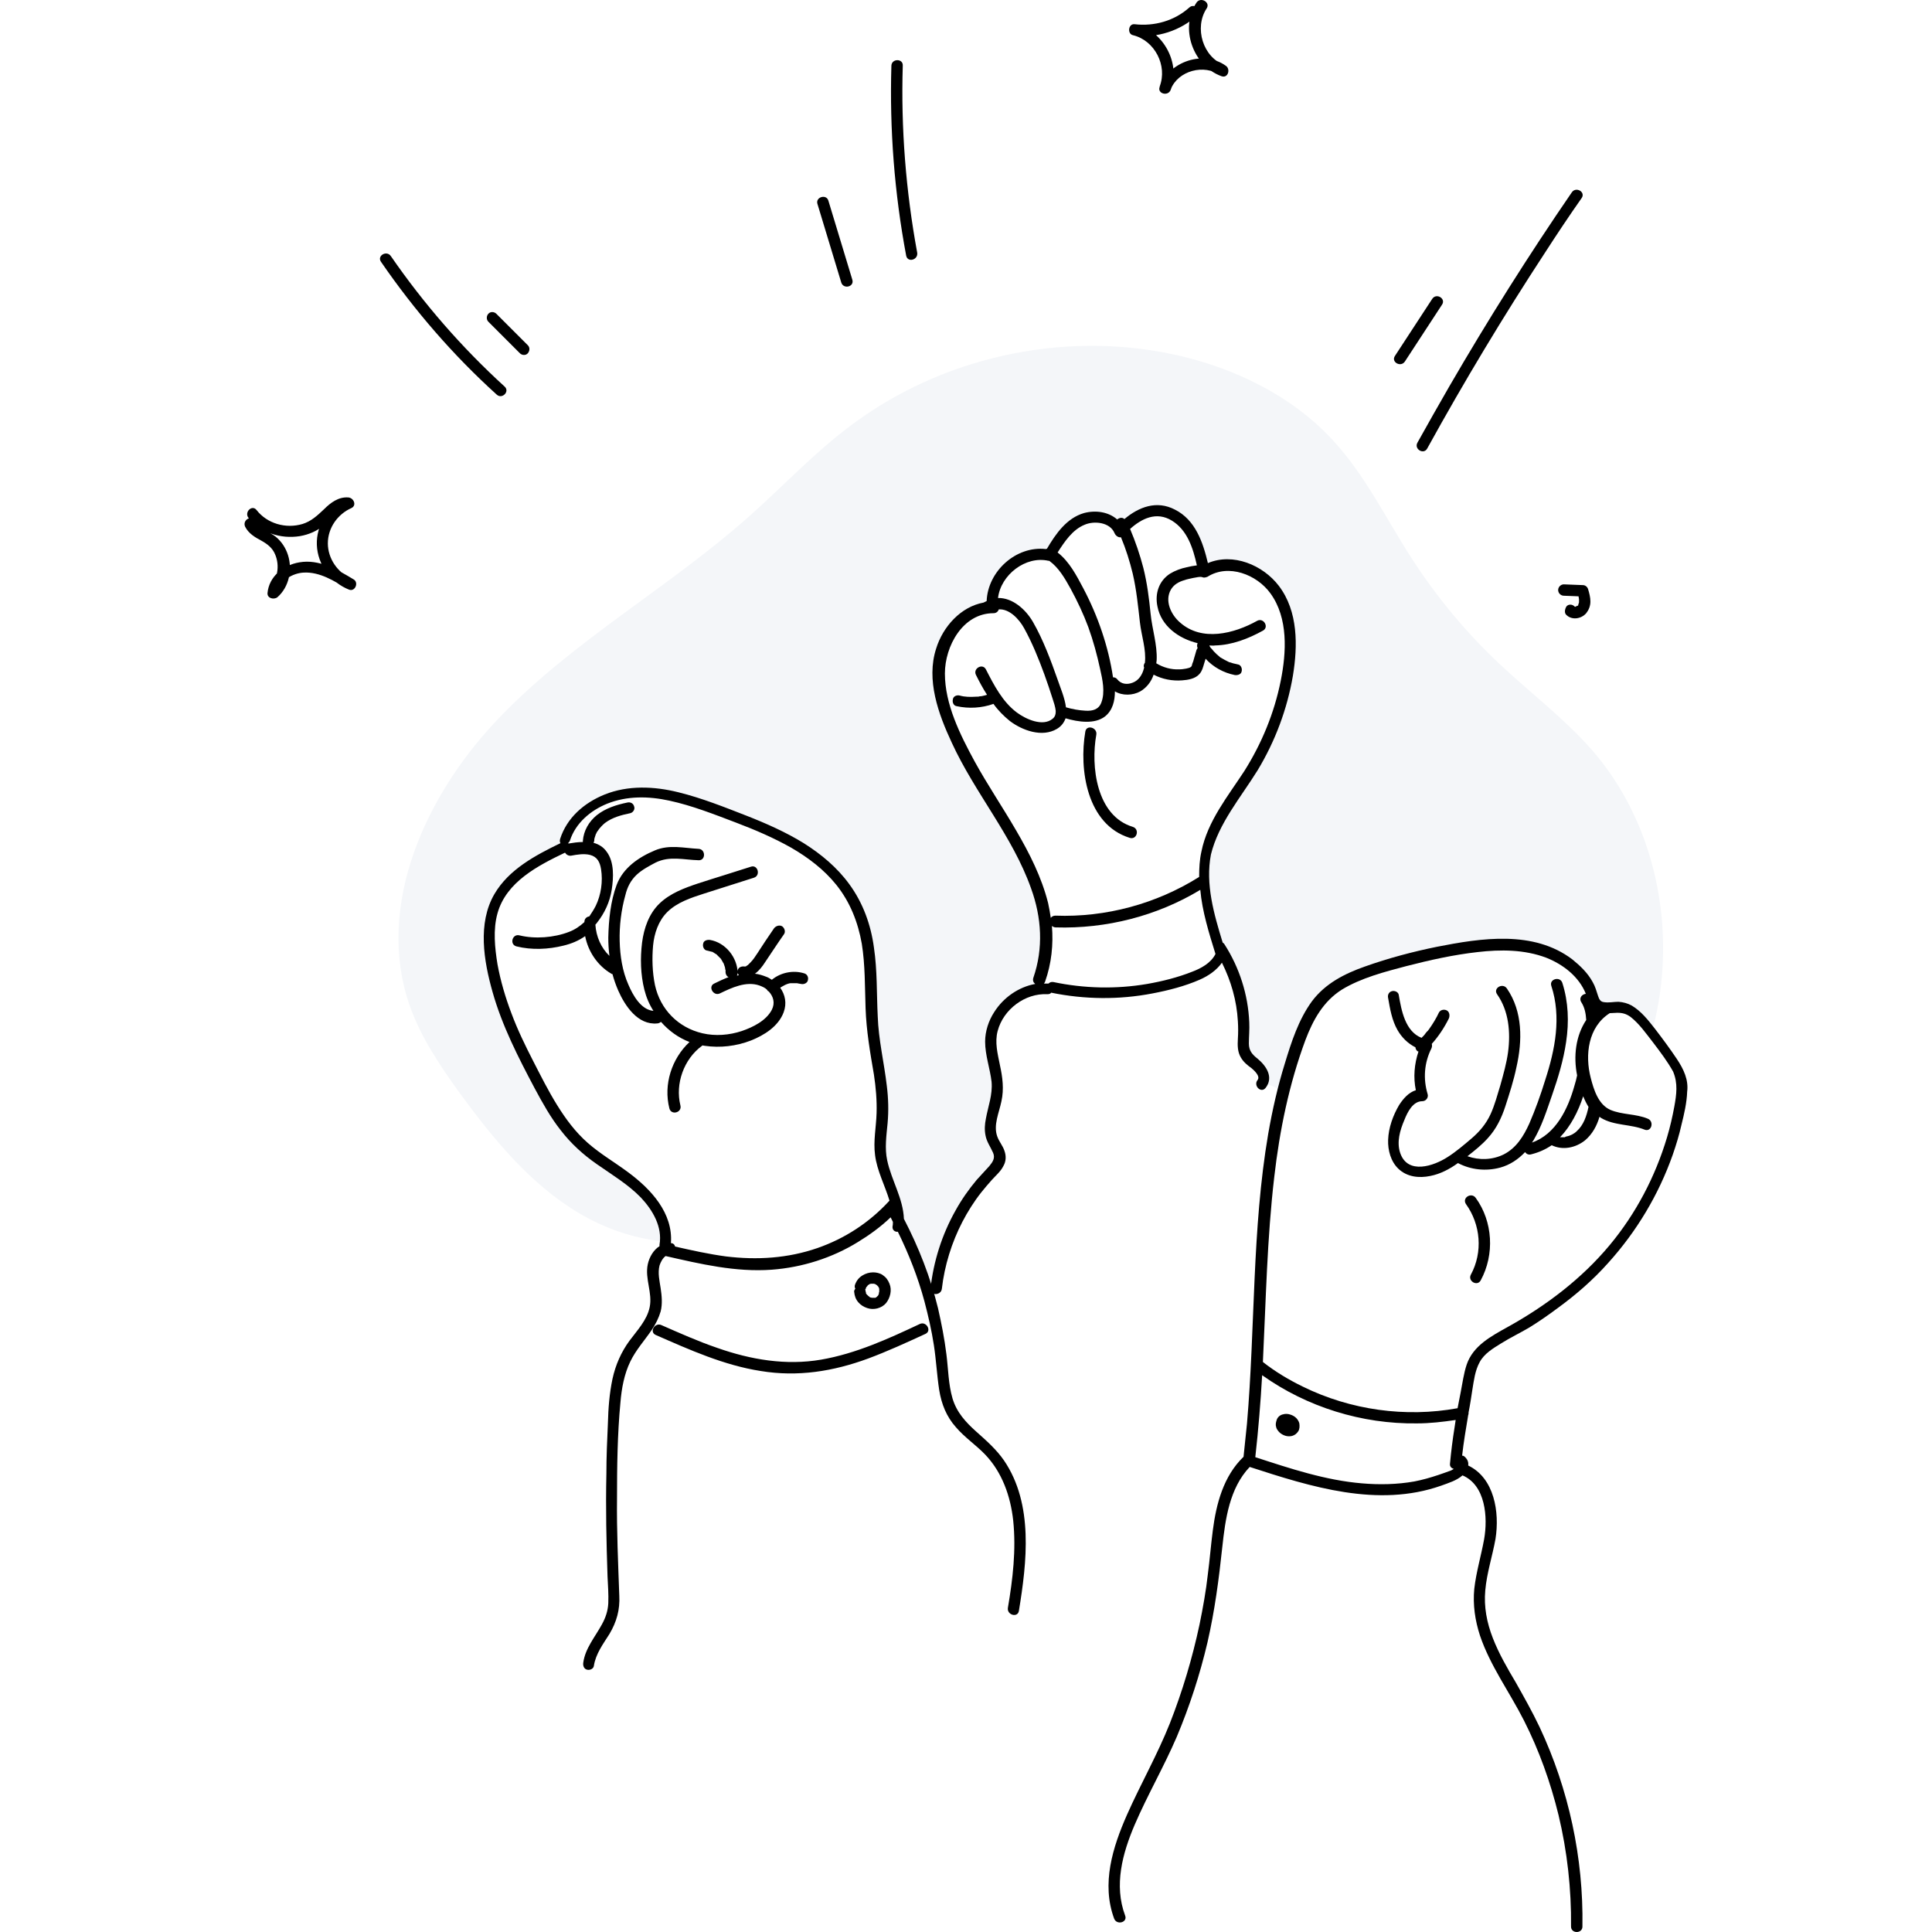 <svg width="180" height="180" viewBox="0 0 180 180" fill="none" xmlns="http://www.w3.org/2000/svg">
<rect width="180" height="180" fill="white"/>
<path d="M69.26 114.407C64.452 116.775 58.512 115.75 53.951 113.028C49.355 110.305 45.89 106.027 42.743 101.714C40.94 99.204 39.208 96.623 38.182 93.723C34.894 84.354 39.703 73.889 46.632 66.747C53.527 59.605 62.401 54.691 69.826 48.079C72.972 45.286 75.836 42.21 79.195 39.7C87.645 33.3 98.924 30.79 109.318 33.017C114.904 34.219 120.349 36.836 124.203 41.043C127.208 44.296 129.153 48.362 131.557 52.074C133.891 55.68 136.648 59.004 139.795 61.938C142.588 64.555 145.664 66.888 148.21 69.752C156.801 79.475 157.225 95.421 149.2 105.603C143.896 112.321 135.835 116.245 127.774 118.968C121.269 121.195 124.415 101.608 117.556 100.936C112.571 100.441 95.671 108.431 90.686 116.493C88.564 119.922 84.711 119.922 80.715 119.675C75.73 119.392 70.816 117.801 66.573 115.149" fill="#F4F6F9"/>
<path d="M54.834 155.03C55.047 153.298 56.638 151.99 57.062 150.292C57.239 149.585 57.203 148.808 57.168 148.065C56.885 142.832 56.885 137.564 57.168 132.332C57.274 130.104 57.451 127.806 58.617 125.897C59.501 124.447 60.916 123.245 61.092 121.548C61.198 120.523 60.809 119.533 60.809 118.508C60.809 117.482 61.41 116.28 62.436 116.28L61.976 116.068C62.33 113.947 60.986 111.896 59.36 110.482C57.733 109.068 55.754 108.078 54.198 106.628C52.395 104.966 51.193 102.81 50.061 100.653C47.975 96.728 45.995 92.627 45.642 88.208C45.536 86.899 45.606 85.556 46.066 84.354C47.127 81.631 49.955 80.146 52.572 78.874L52.678 78.237C53.526 75.55 56.461 73.995 59.254 73.853C62.047 73.712 64.769 74.702 67.421 75.692C71.805 77.318 76.437 79.156 79.018 83.046C81.528 86.793 81.068 90.824 81.281 95.067C81.457 98.319 82.483 101.042 82.2 104.436C82.094 105.567 81.952 106.699 82.094 107.795C82.412 109.987 83.932 112.037 83.685 114.229L83.402 113.098C85.771 117.412 87.256 122.185 87.751 127.099C87.927 128.69 87.998 130.387 88.811 131.766C89.624 133.145 91.074 134.029 92.206 135.196C95.741 138.943 95.246 144.848 94.397 149.974" fill="white"/>
<path d="M93.549 136.079C92.842 135.054 91.923 134.24 90.968 133.392C89.978 132.508 89.13 131.589 88.741 130.281C88.352 128.937 88.352 127.558 88.175 126.179C87.998 124.73 87.715 123.315 87.397 121.901C86.69 119.002 85.594 116.209 84.215 113.557C84.144 111.648 83.048 109.951 82.659 108.112C82.412 106.981 82.589 105.779 82.695 104.648C82.801 103.481 82.766 102.314 82.624 101.183C82.377 99.026 81.846 96.869 81.776 94.677C81.669 92.556 81.74 90.399 81.422 88.278C81.139 86.156 80.397 84.106 79.124 82.373C77.993 80.818 76.508 79.58 74.881 78.555C73.219 77.53 71.381 76.716 69.578 76.009C67.492 75.196 65.371 74.348 63.214 73.817C60.951 73.251 58.511 73.145 56.319 74.029C54.41 74.807 52.819 76.186 52.183 78.166C52.147 78.308 52.147 78.449 52.218 78.555C49.885 79.686 47.41 80.995 46.066 83.293C44.475 86.015 45.076 89.551 45.889 92.415C46.773 95.561 48.294 98.531 49.814 101.395C50.556 102.774 51.299 104.117 52.253 105.319C53.208 106.557 54.339 107.582 55.612 108.466C57.026 109.456 58.511 110.34 59.714 111.577C60.81 112.744 61.729 114.3 61.446 115.962C61.446 116.032 61.446 116.068 61.446 116.103C60.88 116.456 60.491 117.128 60.35 117.8C60.067 119.144 60.809 120.452 60.527 121.795C60.279 122.997 59.36 123.952 58.653 124.907C57.875 125.967 57.345 127.169 57.062 128.477C56.779 129.821 56.673 131.2 56.638 132.579C56.567 134.134 56.496 135.725 56.496 137.316C56.425 140.498 56.496 143.681 56.602 146.863C56.638 147.676 56.708 148.524 56.673 149.373C56.638 150.08 56.425 150.716 56.072 151.353C55.435 152.519 54.516 153.58 54.339 154.924C54.304 155.207 54.41 155.489 54.693 155.56C54.941 155.631 55.294 155.489 55.329 155.207C55.506 154.075 56.178 153.191 56.779 152.237C57.451 151.105 57.769 149.974 57.698 148.666C57.592 145.66 57.451 142.655 57.486 139.615C57.486 136.645 57.522 133.639 57.804 130.67C57.91 129.361 58.158 128.018 58.724 126.851C59.254 125.755 60.067 124.871 60.739 123.881C61.092 123.351 61.375 122.785 61.552 122.184C61.729 121.477 61.658 120.735 61.552 120.027C61.446 119.32 61.269 118.613 61.446 117.906C61.552 117.588 61.729 117.234 62.012 117.022C65.264 117.765 68.552 118.542 71.911 118.295C74.74 118.083 77.533 117.199 79.937 115.714C81.033 115.042 82.058 114.3 82.978 113.416C83.048 113.557 83.119 113.699 83.19 113.84C83.19 113.982 83.19 114.123 83.154 114.264C83.119 114.618 83.402 114.795 83.65 114.759C84.675 116.845 85.523 119.002 86.124 121.23C86.478 122.573 86.796 123.952 87.008 125.331C87.22 126.71 87.291 128.124 87.503 129.503C87.715 130.811 88.175 131.978 89.059 132.968C89.872 133.922 90.933 134.629 91.781 135.513C93.372 137.175 94.15 139.402 94.398 141.665C94.68 144.388 94.362 147.11 93.903 149.797C93.797 150.469 94.822 150.752 94.928 150.08C95.671 145.554 96.307 140.145 93.549 136.079ZM76.154 116.28C73.396 117.234 70.532 117.411 67.633 117.058C66.042 116.845 64.451 116.492 62.896 116.138C62.86 115.962 62.719 115.82 62.507 115.82C62.719 113.027 60.668 110.8 58.511 109.209C57.274 108.289 55.931 107.511 54.764 106.486C53.597 105.461 52.713 104.259 51.9 102.951C51.087 101.642 50.38 100.228 49.672 98.849C48.93 97.4 48.223 95.95 47.657 94.43C47.092 92.945 46.632 91.389 46.349 89.834C46.102 88.313 45.925 86.616 46.349 85.096C47.162 82.161 50.132 80.641 52.642 79.439C52.748 79.616 52.961 79.757 53.208 79.722C53.774 79.616 54.41 79.51 54.976 79.651C55.648 79.828 55.895 80.323 56.001 80.995C56.178 82.126 56.001 83.363 55.506 84.389C55.329 84.742 55.117 85.061 54.905 85.379C54.622 85.414 54.446 85.626 54.446 85.909C54.021 86.298 53.562 86.616 52.996 86.828C51.617 87.359 49.849 87.5 48.4 87.147C47.728 86.97 47.445 87.995 48.117 88.172C49.531 88.525 51.087 88.455 52.501 88.101C53.243 87.924 53.915 87.641 54.516 87.217C54.799 88.667 55.683 89.975 56.956 90.717C56.991 90.753 57.026 90.753 57.062 90.753C57.203 91.283 57.38 91.778 57.592 92.273C58.229 93.723 59.431 95.526 61.234 95.349C61.375 95.349 61.481 95.278 61.587 95.208C62.294 96.021 63.214 96.692 64.239 97.081C62.577 98.637 61.8 101.041 62.365 103.269C62.542 103.94 63.567 103.658 63.391 102.986C62.896 100.971 63.709 98.672 65.406 97.435L65.441 97.4C65.512 97.4 65.583 97.435 65.653 97.435C67.103 97.647 68.588 97.47 69.967 96.94C71.204 96.445 72.512 95.632 73.007 94.324C73.326 93.475 73.149 92.662 72.689 92.025C72.725 91.99 72.76 91.99 72.795 91.955C72.901 91.884 73.007 91.849 73.113 91.778C73.149 91.778 73.184 91.743 73.184 91.743C73.255 91.707 73.29 91.707 73.361 91.672C73.467 91.637 73.573 91.601 73.714 91.601C73.75 91.601 73.785 91.601 73.82 91.601C73.891 91.601 73.927 91.601 73.997 91.601C74.068 91.601 74.139 91.601 74.174 91.601C74.209 91.601 74.245 91.601 74.245 91.601C74.28 91.601 74.28 91.601 74.316 91.601C74.28 91.601 74.28 91.601 74.245 91.601C74.28 91.601 74.386 91.637 74.422 91.637C74.492 91.637 74.563 91.672 74.634 91.672C74.917 91.743 75.235 91.566 75.27 91.318C75.341 91.036 75.199 90.753 74.917 90.682C73.891 90.364 72.725 90.611 71.911 91.283C71.735 91.177 71.593 91.071 71.381 91C71.028 90.859 70.674 90.753 70.32 90.717C70.356 90.717 70.356 90.682 70.391 90.682C70.745 90.399 71.027 90.046 71.275 89.657C71.876 88.773 72.442 87.889 73.043 87.04C73.219 86.793 73.078 86.439 72.866 86.298C72.618 86.156 72.3 86.263 72.123 86.475C71.593 87.252 71.063 88.03 70.568 88.808C70.356 89.126 70.179 89.409 69.931 89.657C69.896 89.692 69.79 89.798 69.755 89.834C69.79 89.798 69.684 89.904 69.684 89.904C69.649 89.939 69.613 89.94 69.578 89.975C69.578 89.975 69.542 89.975 69.542 90.01C69.507 90.01 69.472 90.046 69.436 90.046C69.436 90.046 69.26 90.046 69.366 90.046C69.083 90.01 68.8 90.116 68.729 90.399C68.694 90.541 68.729 90.717 68.835 90.859C68.765 90.859 68.729 90.894 68.659 90.894C68.694 90.823 68.729 90.753 68.729 90.647C68.694 89.197 67.598 87.818 66.148 87.571C65.865 87.535 65.547 87.641 65.512 87.924C65.441 88.172 65.583 88.525 65.865 88.561C66.007 88.596 66.148 88.631 66.29 88.667C66.325 88.667 66.36 88.702 66.396 88.702C66.325 88.667 66.325 88.667 66.36 88.667C66.36 88.667 66.396 88.667 66.396 88.702C66.466 88.737 66.537 88.773 66.573 88.808C66.643 88.844 66.679 88.879 66.749 88.914C66.785 88.95 66.82 88.95 66.82 88.985C66.714 88.914 66.785 88.985 66.82 88.985C66.926 89.091 67.032 89.197 67.138 89.303C67.174 89.338 67.209 89.374 67.209 89.374L67.174 89.338C67.174 89.374 67.209 89.374 67.209 89.409C67.244 89.48 67.28 89.515 67.315 89.586C67.35 89.657 67.386 89.727 67.421 89.763C67.421 89.798 67.457 89.834 67.457 89.869C67.492 90.01 67.563 90.116 67.563 90.258C67.563 90.293 67.562 90.329 67.598 90.364C67.598 90.434 67.598 90.505 67.598 90.576C67.598 90.753 67.704 90.965 67.881 91.036C67.421 91.212 66.962 91.424 66.537 91.637C65.936 91.919 66.466 92.839 67.067 92.556C68.164 92.025 69.507 91.389 70.745 91.813C71.027 91.919 71.275 92.025 71.452 92.202C71.487 92.238 71.487 92.273 71.522 92.308C71.558 92.344 71.593 92.344 71.629 92.379C72.053 92.839 72.23 93.44 71.911 94.076C71.381 95.102 70.144 95.703 69.118 96.056C67.951 96.445 66.643 96.551 65.441 96.268C63.178 95.738 61.517 94.041 61.022 91.778C60.774 90.576 60.739 89.303 60.845 88.101C60.951 86.97 61.34 85.803 62.153 84.99C63.072 84.07 64.38 83.646 65.583 83.257C67.138 82.762 68.694 82.267 70.25 81.772C70.886 81.56 70.603 80.535 69.967 80.747C68.34 81.277 66.679 81.772 65.052 82.303C63.779 82.727 62.436 83.222 61.446 84.177C60.456 85.131 59.996 86.475 59.82 87.818C59.643 89.268 59.678 90.788 60.032 92.202C60.209 92.909 60.491 93.581 60.88 94.182C59.714 94.076 58.971 92.733 58.547 91.743C57.981 90.47 57.769 89.056 57.734 87.677C57.698 86.263 57.875 84.778 58.264 83.399C58.441 82.656 58.759 82.02 59.325 81.49C59.82 81.03 60.491 80.676 61.092 80.358C62.401 79.722 63.709 80.111 65.088 80.146C65.759 80.181 65.759 79.121 65.088 79.085C63.709 79.015 62.365 78.661 61.022 79.227C59.501 79.863 58.052 80.853 57.451 82.444C56.885 83.964 56.708 85.732 56.673 87.359C56.673 87.924 56.708 88.49 56.779 89.056C56.001 88.313 55.542 87.252 55.471 86.156C55.506 86.086 55.577 86.05 55.612 85.98C56.319 85.096 56.814 84.035 56.991 82.904C57.168 81.772 57.239 80.323 56.532 79.368C56.213 78.909 55.789 78.661 55.294 78.52C55.329 78.449 55.365 78.378 55.365 78.308C55.365 78.166 55.4 78.025 55.471 77.848C55.506 77.742 55.506 77.706 55.542 77.671C55.577 77.6 55.612 77.494 55.683 77.424C55.86 77.141 56.143 76.858 56.355 76.681C57.062 76.151 57.875 75.939 58.724 75.762C59.006 75.691 59.183 75.373 59.077 75.126C59.006 74.843 58.724 74.701 58.441 74.772C57.415 74.984 56.425 75.302 55.612 75.939C54.87 76.54 54.375 77.388 54.304 78.343C54.304 78.378 54.304 78.413 54.304 78.449C53.844 78.449 53.385 78.52 52.961 78.59C52.961 78.59 52.961 78.555 52.925 78.555C52.996 78.484 53.067 78.414 53.102 78.308C53.632 76.681 55.011 75.514 56.567 74.878C58.441 74.135 60.421 74.171 62.365 74.595C64.487 75.055 66.537 75.868 68.588 76.646C70.356 77.317 72.088 78.06 73.714 78.979C75.305 79.898 76.79 81.03 77.922 82.444C79.195 84.035 79.937 85.909 80.291 87.924C80.609 89.904 80.573 91.919 80.644 93.935C80.715 96.021 81.069 98.071 81.422 100.122C81.599 101.289 81.705 102.491 81.669 103.693C81.634 105.001 81.351 106.309 81.528 107.618C81.705 109.067 82.447 110.446 82.872 111.86C80.998 113.911 78.7 115.396 76.154 116.28ZM73.149 91.778C73.149 91.778 73.184 91.778 73.149 91.778V91.778ZM69.436 90.01C69.401 90.01 69.401 90.01 69.436 90.01V90.01ZM86.231 124.27C84.463 125.083 82.695 125.897 80.892 126.568C77.639 127.77 74.316 128.301 70.886 127.735C67.457 127.205 64.239 125.755 61.092 124.376C60.456 124.093 61.022 123.174 61.623 123.457C63.32 124.199 65.052 124.977 66.82 125.578C69.931 126.674 73.219 127.24 76.508 126.674C79.76 126.109 82.766 124.73 85.7 123.351C86.301 123.068 86.832 123.987 86.231 124.27ZM79.972 121.336C80.185 121.583 80.467 121.76 80.786 121.866C81.387 122.078 82.129 121.901 82.553 121.406C82.942 120.911 83.119 120.204 82.872 119.603C82.73 119.25 82.553 119.002 82.235 118.79C81.988 118.613 81.634 118.542 81.351 118.542C80.998 118.542 80.644 118.649 80.361 118.825C80.008 119.037 79.796 119.32 79.654 119.709C79.619 119.815 79.619 119.957 79.69 120.063C79.619 120.169 79.548 120.275 79.584 120.381C79.619 120.735 79.725 121.053 79.972 121.336ZM81.245 120.911C81.245 120.911 81.281 120.911 81.316 120.911C81.281 120.911 81.245 120.911 81.245 120.911ZM81.634 120.876C81.634 120.841 81.634 120.841 81.634 120.876V120.876ZM81.776 120.77C81.776 120.77 81.811 120.735 81.811 120.699C81.811 120.735 81.776 120.735 81.776 120.77ZM81.882 120.593L81.917 120.522C81.882 120.558 81.882 120.593 81.882 120.593ZM81.952 120.346C81.952 120.31 81.952 120.31 81.952 120.31C81.952 120.31 81.952 120.31 81.952 120.346ZM81.917 119.957C81.917 119.957 81.917 119.957 81.917 119.921C81.917 119.957 81.917 119.957 81.917 119.957ZM81.846 119.851C81.846 119.851 81.811 119.815 81.811 119.78C81.846 119.815 81.846 119.851 81.846 119.851ZM81.033 119.674C80.998 119.674 80.998 119.674 80.998 119.674C80.998 119.674 80.998 119.674 81.033 119.674ZM80.75 119.886C80.786 119.851 80.821 119.815 80.821 119.78C80.821 119.78 80.856 119.78 80.856 119.745C80.892 119.709 80.927 119.709 80.962 119.674C80.962 119.674 80.998 119.674 80.998 119.639C81.033 119.639 81.104 119.603 81.139 119.603C81.174 119.603 81.174 119.603 81.21 119.603C81.245 119.603 81.281 119.603 81.351 119.603C81.387 119.603 81.387 119.603 81.422 119.603C81.457 119.603 81.528 119.639 81.528 119.639C81.564 119.639 81.564 119.639 81.599 119.674C81.634 119.709 81.67 119.709 81.705 119.745L81.74 119.78L81.776 119.815C81.776 119.815 81.776 119.851 81.811 119.851C81.811 119.886 81.846 119.886 81.846 119.921C81.846 119.921 81.846 119.921 81.882 119.957C81.882 119.992 81.917 120.063 81.917 120.098V120.133C81.917 120.169 81.917 120.24 81.917 120.275C81.917 120.31 81.917 120.346 81.917 120.346C81.917 120.381 81.882 120.452 81.882 120.452C81.882 120.452 81.882 120.487 81.882 120.522V120.558C81.882 120.593 81.846 120.593 81.846 120.628C81.846 120.628 81.811 120.664 81.811 120.699C81.811 120.699 81.811 120.735 81.776 120.735C81.74 120.77 81.74 120.77 81.705 120.805L81.669 120.841C81.634 120.876 81.599 120.876 81.563 120.911H81.528C81.493 120.911 81.493 120.911 81.457 120.911C81.422 120.911 81.387 120.911 81.316 120.911C81.316 120.911 81.316 120.911 81.281 120.911H81.245C81.175 120.911 81.139 120.876 81.069 120.876C81.069 120.876 81.033 120.876 81.033 120.841C80.998 120.805 80.927 120.77 80.892 120.735C80.856 120.699 80.856 120.699 80.821 120.664C80.786 120.628 80.786 120.628 80.75 120.593L80.715 120.558C80.715 120.522 80.68 120.522 80.68 120.487C80.68 120.487 80.68 120.487 80.68 120.452V120.416C80.68 120.381 80.644 120.346 80.644 120.31V120.275C80.644 120.204 80.609 120.169 80.609 120.133C80.644 120.098 80.68 120.063 80.68 119.992C80.68 119.957 80.715 119.957 80.715 119.921C80.715 119.921 80.715 119.886 80.75 119.886Z" fill="black"/>
<path d="M104.368 178.647C102.671 174.192 105.429 169.419 107.585 165.141C110.591 159.13 112.535 152.554 113.207 145.872C113.56 142.336 113.773 138.412 116.389 136.008V136.043C117.98 123.032 116.495 109.42 120.95 97.081C121.551 95.454 122.258 93.793 123.566 92.626C124.733 91.53 126.289 90.929 127.809 90.398C130.496 89.515 133.289 88.808 136.118 88.383C138.592 87.994 141.173 87.782 143.542 88.525C145.345 89.09 147.184 90.292 148.068 92.025C148.386 92.661 148.351 93.51 148.952 93.828C149.588 94.146 150.79 93.616 151.603 94.076C152.346 94.5 152.912 95.171 153.477 95.843C154.255 96.798 154.998 97.788 155.669 98.813C156.094 99.414 156.483 100.051 156.624 100.758C156.765 101.43 156.659 102.101 156.553 102.773C155.457 109.243 152.098 115.289 147.149 119.602C145.77 120.804 144.249 121.901 142.729 122.926C141.244 123.916 139.123 124.764 137.85 126.037C136.86 127.027 136.789 128.76 136.507 130.103C136.082 132.154 135.764 134.24 135.552 136.326L136.118 136.891C138.274 137.563 139.087 140.25 138.875 142.478C138.663 144.705 137.779 146.862 137.779 149.125C137.815 152.554 139.901 155.559 141.598 158.565C145.169 164.929 147.007 172.247 146.866 179.531" fill="white"/>
<path d="M156.235 98.672C155.598 97.718 154.891 96.763 154.184 95.844C153.548 95.031 152.911 94.218 152.027 93.687C151.638 93.475 151.25 93.369 150.79 93.334C150.33 93.334 149.906 93.44 149.446 93.369C149.093 93.334 148.987 93.086 148.881 92.768C148.739 92.344 148.633 91.919 148.386 91.495C147.926 90.647 147.219 89.975 146.477 89.374C142.87 86.651 138.026 87.394 133.89 88.207C131.627 88.667 129.364 89.268 127.172 90.046C125.263 90.717 123.46 91.637 122.222 93.298C120.985 94.996 120.313 97.082 119.712 99.061C119.04 101.218 118.545 103.41 118.156 105.638C116.636 114.547 116.954 123.634 116.177 132.65C116.07 133.675 115.964 134.7 115.858 135.725C113.984 137.529 113.313 140.11 112.995 142.584C112.818 143.928 112.712 145.307 112.535 146.65C112.358 148.241 112.075 149.797 111.757 151.353C111.085 154.499 110.166 157.575 108.999 160.545C107.833 163.48 106.277 166.202 105.004 169.066C103.661 172.107 102.6 175.501 103.802 178.754C104.049 179.39 105.075 179.107 104.827 178.471C103.767 175.642 104.58 172.672 105.711 170.021C106.913 167.228 108.434 164.611 109.636 161.818C110.838 158.954 111.792 156.02 112.499 153.014C113.171 150.08 113.56 147.145 113.878 144.14C114.161 141.524 114.55 138.66 116.424 136.68C116.424 136.68 116.424 136.68 116.459 136.68C122.116 138.519 128.374 140.499 134.279 138.413C134.951 138.165 135.693 137.953 136.259 137.458C138.415 138.377 138.628 141.382 138.274 143.398C137.991 144.953 137.531 146.474 137.355 148.029C137.213 149.514 137.425 150.964 137.885 152.378C138.84 155.207 140.643 157.646 141.986 160.298C143.401 163.091 144.461 166.061 145.204 169.101C146.017 172.496 146.406 175.996 146.37 179.496C146.37 180.168 147.431 180.168 147.431 179.496C147.537 173.097 146.158 166.697 143.436 160.899C142.764 159.485 141.986 158.106 141.209 156.727C140.431 155.419 139.653 154.075 139.087 152.626C138.521 151.176 138.239 149.691 138.38 148.171C138.521 146.544 139.052 144.953 139.335 143.362C139.724 140.887 139.229 137.705 136.789 136.539C136.824 136.256 136.754 136.008 136.506 135.761C136.4 135.655 136.329 135.619 136.223 135.619C136.365 134.347 136.577 133.109 136.789 131.836C136.824 131.766 136.824 131.695 136.824 131.589C136.966 130.882 137.072 130.175 137.178 129.467C137.319 128.619 137.425 127.7 137.85 126.922C138.274 126.109 139.123 125.614 139.865 125.154C140.714 124.624 141.597 124.199 142.446 123.704C143.365 123.139 144.284 122.502 145.133 121.866C146.83 120.629 148.421 119.25 149.835 117.659C152.487 114.724 154.538 111.295 155.846 107.582C156.164 106.663 156.447 105.744 156.659 104.789C156.907 103.799 157.154 102.738 157.189 101.713C157.331 100.617 156.871 99.627 156.235 98.672ZM145.734 105.956C145.628 105.956 145.522 105.956 145.416 105.956H145.345C146.335 104.931 147.042 103.552 147.502 102.137C147.643 102.491 147.82 102.845 147.997 103.127C147.82 103.976 147.537 104.824 146.901 105.39C146.653 105.638 146.3 105.814 145.946 105.885C145.911 105.885 145.875 105.885 145.84 105.92C145.84 105.956 145.734 105.956 145.734 105.956ZM133.996 137.423C133.253 137.67 132.511 137.882 131.768 138.024C130.177 138.306 128.516 138.342 126.889 138.2C123.495 137.918 120.207 136.822 116.954 135.761C117.237 133.215 117.449 130.67 117.591 128.124C121.763 131.094 126.889 132.685 132.016 132.614C133.218 132.614 134.42 132.473 135.622 132.296C135.587 132.543 135.552 132.756 135.516 133.003C135.339 134.099 135.198 135.23 135.092 136.362C135.057 136.645 135.233 136.786 135.445 136.857C135.375 136.892 135.269 136.963 135.198 136.998C134.809 137.14 134.42 137.281 133.996 137.423ZM155.987 103.127C155.81 104.082 155.598 105.001 155.315 105.956C154.219 109.633 152.416 113.062 149.977 115.997C147.36 119.144 144.037 121.654 140.466 123.634C138.946 124.482 137.249 125.366 136.648 127.134C136.365 127.983 136.259 128.866 136.082 129.75C135.976 130.245 135.905 130.705 135.799 131.2C130.955 132.084 125.829 131.377 121.374 129.185C120.066 128.548 118.828 127.806 117.697 126.922L117.661 126.886C117.944 121.123 118.05 115.36 118.722 109.633C119.217 105.319 120.101 101.006 121.621 96.905C122.328 95.031 123.283 93.298 125.016 92.202C126.819 91.106 129.011 90.541 131.026 90.01C133.218 89.445 135.446 88.95 137.673 88.702C139.794 88.455 142.022 88.455 144.072 89.233C145.663 89.869 147.113 91 147.749 92.591C147.396 92.627 147.078 92.98 147.325 93.369C147.643 93.864 147.749 94.43 147.785 95.031C146.795 96.516 146.583 98.425 146.936 100.193C146.865 100.511 146.795 100.829 146.689 101.147C146.088 103.304 144.956 105.673 142.729 106.451C142.764 106.38 142.835 106.309 142.87 106.239C143.648 104.931 144.108 103.446 144.603 102.031C145.168 100.405 145.663 98.778 145.911 97.082C146.194 95.208 146.123 93.334 145.557 91.566C145.345 90.93 144.32 91.212 144.532 91.849C145.487 94.748 144.885 97.789 143.966 100.617C143.542 101.996 143.047 103.375 142.481 104.683C141.951 105.85 141.279 106.946 140.112 107.547C139.052 108.077 137.814 108.113 136.718 107.724C137.39 107.193 138.062 106.663 138.628 106.027C139.405 105.178 139.9 104.153 140.254 103.057C140.643 101.855 141.032 100.652 141.279 99.45C141.845 96.975 141.88 94.253 140.395 92.096C140.006 91.531 139.087 92.061 139.476 92.627C140.572 94.182 140.749 96.162 140.501 98.036C140.36 99.061 140.077 100.051 139.794 101.077C139.511 101.996 139.264 102.951 138.875 103.799C138.451 104.718 137.85 105.426 137.107 106.062C136.4 106.663 135.658 107.299 134.88 107.794C133.572 108.643 131.167 109.456 130.46 107.441C130.107 106.415 130.425 105.319 130.849 104.329C131.132 103.622 131.627 102.597 132.511 102.597C132.865 102.597 133.112 102.243 133.006 101.925C132.582 100.511 132.688 99.026 133.359 97.683C133.43 97.541 133.43 97.364 133.395 97.258C134.031 96.551 134.562 95.738 134.986 94.889C135.092 94.642 135.057 94.288 134.809 94.147C134.562 94.005 134.208 94.076 134.067 94.324C133.819 94.854 133.501 95.384 133.147 95.879C133.112 95.915 133.077 95.985 133.041 96.021L133.006 96.056C132.971 96.091 132.971 96.091 132.935 96.127C132.829 96.233 132.758 96.374 132.652 96.48C132.582 96.551 132.511 96.622 132.44 96.693C130.92 96.091 130.566 94.147 130.319 92.697C130.284 92.415 129.93 92.273 129.682 92.344C129.4 92.415 129.258 92.697 129.329 92.98C129.506 94.005 129.682 95.066 130.213 95.986C130.602 96.657 131.167 97.223 131.875 97.576C131.875 97.683 131.945 97.824 132.016 97.895C132.051 97.93 132.087 97.965 132.157 97.965C131.768 99.132 131.662 100.37 131.91 101.572C131.238 101.784 130.743 102.35 130.354 102.951C129.789 103.905 129.364 105.072 129.329 106.203C129.294 107.158 129.576 108.219 130.284 108.89C131.097 109.668 132.228 109.774 133.253 109.562C134.173 109.385 135.057 108.926 135.834 108.36C137.036 108.996 138.451 109.138 139.759 108.784C140.678 108.537 141.456 108.006 142.092 107.335C142.198 107.511 142.411 107.618 142.658 107.547C143.365 107.37 144.002 107.087 144.567 106.698C145.593 107.193 146.795 106.946 147.679 106.239C148.35 105.673 148.775 104.895 149.022 104.047C149.057 104.082 149.128 104.117 149.164 104.153C150.401 104.895 151.921 104.718 153.23 105.249C153.866 105.496 154.149 104.471 153.512 104.223C152.416 103.764 151.144 103.87 150.048 103.41C148.916 102.915 148.492 101.536 148.209 100.44C147.643 98.284 147.961 95.667 149.977 94.394C150.224 94.394 150.436 94.359 150.684 94.359C151.179 94.359 151.532 94.465 151.921 94.748C152.734 95.384 153.371 96.304 154.007 97.117C154.679 98.001 155.351 98.885 155.881 99.839C156.341 100.935 156.199 101.961 155.987 103.127ZM121.056 132.614C121.091 132.862 121.091 133.145 120.95 133.357C120.808 133.569 120.631 133.71 120.384 133.781C119.96 133.887 119.535 133.746 119.217 133.463C119.076 133.321 118.934 133.144 118.899 132.968C118.828 132.756 118.864 132.543 118.934 132.331C118.934 132.296 118.97 132.261 118.97 132.225C119.076 131.978 119.323 131.801 119.571 131.766C119.677 131.73 119.783 131.73 119.889 131.73C119.995 131.73 120.136 131.766 120.242 131.801C120.455 131.872 120.631 131.978 120.773 132.119C120.879 132.225 121.02 132.437 121.056 132.614ZM137.496 111.613C139.087 113.805 139.264 116.881 137.956 119.285C137.638 119.886 136.718 119.356 137.037 118.755C138.168 116.669 137.956 114.088 136.577 112.178C136.188 111.577 137.107 111.047 137.496 111.613Z" fill="black"/>
<path d="M87.221 120.063C87.68 115.997 89.519 112.143 92.347 109.208C92.701 108.819 93.125 108.395 93.16 107.865C93.196 107.264 92.701 106.733 92.489 106.168C91.923 104.789 92.807 103.233 92.948 101.748C93.09 100.157 92.312 98.637 92.347 97.046C92.347 94.359 94.964 91.955 97.651 92.131L96.802 91.283C99.701 83.116 92.595 76.327 89.342 69.398C88.211 66.993 87.185 64.412 87.468 61.796C87.751 59.18 89.837 56.563 92.489 56.599C92.064 53.806 95.034 51.048 97.792 51.72C98.535 50.482 99.312 49.139 100.585 48.502C101.858 47.866 103.767 48.184 104.298 49.528C105.217 48.502 106.384 47.548 107.763 47.548C109.071 47.548 110.237 48.467 110.909 49.563C111.581 50.659 111.864 51.967 112.147 53.24C114.303 51.79 117.485 52.992 118.9 55.184C120.314 57.377 120.349 60.17 119.925 62.751C119.465 65.508 118.546 68.195 117.203 70.635C115.718 73.287 113.455 75.868 112.606 78.802C111.616 82.126 112.854 85.909 113.844 89.091L113.738 88.313C115.329 90.788 116.107 93.758 115.93 96.657C115.894 97.152 115.859 97.718 116.071 98.177C116.319 98.708 116.884 99.026 117.309 99.45C117.733 99.874 118.016 100.581 117.591 101.041" fill="white"/>
<path d="M117.168 71.767C118.794 69.08 119.925 66.075 120.456 62.963C120.915 60.17 120.951 56.953 119.148 54.584C117.663 52.639 114.87 51.473 112.536 52.463C112.076 50.518 111.369 48.432 109.46 47.477C107.763 46.593 106.101 47.23 104.758 48.361C104.581 48.184 104.298 48.22 104.086 48.397C103.273 47.69 102.106 47.513 101.01 47.796C99.384 48.255 98.358 49.74 97.545 51.119C97.51 51.119 97.475 51.154 97.439 51.154C94.646 50.836 92.03 53.24 91.924 55.998C91.853 56.033 91.782 56.069 91.712 56.104C91.676 56.104 91.676 56.14 91.641 56.14C89.519 56.529 87.858 58.367 87.221 60.418C86.267 63.352 87.433 66.534 88.671 69.186C90.828 73.888 94.328 77.883 96.06 82.763C97.05 85.485 97.227 88.349 96.272 91.107C96.202 91.354 96.272 91.531 96.449 91.672C94.894 91.955 93.479 92.945 92.631 94.289C92.1 95.102 91.782 96.092 91.782 97.046C91.782 98.319 92.242 99.557 92.383 100.794C92.489 101.996 92.065 103.057 91.853 104.224C91.747 104.754 91.711 105.249 91.817 105.779C91.924 106.38 92.277 106.84 92.525 107.406C92.737 107.901 92.489 108.254 92.171 108.643C91.782 109.067 91.393 109.492 91.004 109.916C90.262 110.8 89.59 111.754 89.024 112.78C87.752 115.043 86.974 117.517 86.691 120.063C86.62 120.735 87.681 120.735 87.752 120.063C87.999 117.906 88.671 115.75 89.661 113.84C90.156 112.886 90.757 111.931 91.429 111.083C91.747 110.694 92.065 110.305 92.419 109.916C92.772 109.527 93.232 109.138 93.479 108.643C93.727 108.219 93.762 107.724 93.585 107.229C93.444 106.769 93.09 106.38 92.914 105.885C92.525 104.825 93.09 103.658 93.302 102.597C93.55 101.466 93.409 100.37 93.161 99.238C92.949 98.178 92.666 97.117 92.949 96.056C93.479 94.041 95.495 92.521 97.581 92.627C97.757 92.627 97.863 92.591 97.934 92.485C101.045 93.122 104.263 93.157 107.374 92.556C108.859 92.273 110.379 91.884 111.758 91.283C112.571 90.93 113.349 90.4 113.844 89.692C114.693 91.389 115.223 93.228 115.329 95.137C115.365 95.703 115.365 96.233 115.329 96.799C115.294 97.4 115.294 98.001 115.612 98.531C115.86 98.956 116.213 99.238 116.602 99.521C116.814 99.698 117.451 100.264 117.168 100.617C116.743 101.148 117.486 101.89 117.91 101.36C118.688 100.37 117.981 99.309 117.168 98.637C116.673 98.249 116.355 97.895 116.355 97.223C116.355 96.551 116.425 95.915 116.39 95.243C116.284 92.662 115.471 90.152 114.092 87.995C114.056 87.924 113.986 87.854 113.915 87.819C113.102 85.167 112.289 82.374 112.819 79.616C113.526 76.717 115.612 74.277 117.168 71.767ZM109.177 48.503C110.627 49.387 111.157 51.084 111.511 52.675C111.193 52.71 110.839 52.781 110.556 52.852C110.026 52.958 109.46 53.17 109 53.453C107.975 54.124 107.586 55.291 107.834 56.493C108.187 58.332 109.814 59.498 111.581 59.923C111.511 60.064 111.511 60.241 111.581 60.382C111.546 60.418 111.511 60.488 111.475 60.559C111.405 60.842 111.299 61.125 111.228 61.408C111.193 61.549 111.157 61.691 111.086 61.832C111.051 61.938 111.051 62.044 110.98 62.115C110.874 62.221 110.662 62.256 110.521 62.291C110.309 62.327 110.097 62.362 109.884 62.362C109.107 62.398 108.364 62.185 107.728 61.797C107.728 61.69 107.763 61.62 107.763 61.514C107.834 60.064 107.339 58.614 107.197 57.165C107.056 55.751 106.879 54.337 106.526 52.922C106.207 51.685 105.783 50.447 105.288 49.281C106.349 48.326 107.728 47.619 109.177 48.503ZM101.045 48.892C101.929 48.503 103.414 48.644 103.838 49.669C103.945 49.917 104.192 50.094 104.44 50.058C104.899 51.154 105.253 52.286 105.536 53.453C105.889 54.973 106.031 56.493 106.207 58.013C106.349 59.251 106.808 60.524 106.667 61.761L106.632 61.797C106.561 61.938 106.526 62.079 106.596 62.185C106.596 62.221 106.561 62.291 106.561 62.327C106.42 62.857 106.101 63.388 105.536 63.6C105.005 63.812 104.44 63.741 104.086 63.282C103.98 63.14 103.839 63.105 103.697 63.105C103.273 60.241 102.283 57.377 100.939 54.831C100.303 53.629 99.631 52.321 98.535 51.473C99.171 50.483 99.914 49.351 101.045 48.892ZM97.687 52.25C97.722 52.25 97.722 52.25 97.757 52.25C98.641 52.887 99.207 53.877 99.737 54.831C100.374 55.998 100.939 57.2 101.399 58.438C101.859 59.711 102.212 61.019 102.495 62.327C102.707 63.281 102.99 64.484 102.601 65.474C102.354 66.11 101.788 66.251 101.151 66.216C100.515 66.181 99.914 66.075 99.313 65.898C99.207 65.014 98.783 64.059 98.535 63.317C97.899 61.514 97.192 59.605 96.237 57.943C95.565 56.776 94.328 55.68 92.984 55.715C93.232 53.559 95.565 51.755 97.687 52.25ZM113.243 88.879C112.819 89.728 111.9 90.223 111.051 90.541C109.708 91.071 108.293 91.425 106.879 91.672C103.98 92.167 101.01 92.097 98.146 91.495C97.934 91.46 97.793 91.531 97.687 91.637C97.545 91.637 97.404 91.637 97.262 91.637C97.298 91.602 97.333 91.531 97.368 91.46C97.969 89.763 98.146 87.995 98.005 86.263C98.076 86.334 98.217 86.404 98.358 86.404C103.061 86.546 107.798 85.344 111.829 82.904C112.006 84.919 112.642 86.935 113.243 88.879ZM111.935 79.333C111.758 80.111 111.723 80.889 111.723 81.702C107.728 84.212 103.025 85.485 98.323 85.308C98.111 85.308 97.969 85.414 97.899 85.52C97.828 85.061 97.757 84.601 97.651 84.141C97.05 81.737 95.919 79.51 94.681 77.388C93.409 75.196 91.994 73.11 90.792 70.918C89.449 68.443 88.034 65.615 88.034 62.751C88.034 60.206 89.696 57.13 92.56 57.13C92.808 57.13 92.984 56.988 93.055 56.776C94.045 56.705 94.964 57.695 95.424 58.544C96.166 59.887 96.767 61.372 97.298 62.822C97.581 63.6 97.828 64.342 98.076 65.12C98.182 65.438 98.323 65.862 98.358 66.216C98.358 66.251 98.358 66.287 98.358 66.322C98.358 66.57 98.288 66.782 98.076 66.959C97.156 67.736 95.565 66.994 94.752 66.393C93.409 65.403 92.595 63.812 91.853 62.362C91.535 61.761 90.615 62.291 90.934 62.893C91.252 63.529 91.57 64.13 91.959 64.731C91.888 64.766 91.818 64.766 91.712 64.802C91.57 64.837 91.429 64.873 91.287 64.873C91.181 64.908 91.146 64.908 90.969 64.908C90.403 64.943 89.908 64.943 89.413 64.802C89.13 64.731 88.812 64.873 88.777 65.155C88.706 65.438 88.848 65.756 89.13 65.792C90.262 66.039 91.464 65.969 92.56 65.58C92.984 66.181 93.515 66.711 94.08 67.171C95.247 68.055 97.085 68.726 98.464 67.913C98.889 67.666 99.136 67.312 99.278 66.923C100.48 67.277 102 67.489 102.955 66.746C103.662 66.181 103.874 65.297 103.874 64.413C104.581 64.837 105.536 64.802 106.243 64.413C106.844 64.059 107.268 63.494 107.48 62.857C108.293 63.281 109.213 63.458 110.132 63.388C110.662 63.352 111.369 63.246 111.758 62.786C112.006 62.504 112.076 62.185 112.183 61.832C112.218 61.691 112.289 61.514 112.324 61.372C113.031 62.15 113.986 62.68 115.046 62.893C115.329 62.928 115.647 62.822 115.683 62.539C115.753 62.291 115.612 61.938 115.329 61.903C115.188 61.867 115.011 61.832 114.87 61.797C114.799 61.761 114.728 61.761 114.657 61.726C114.622 61.726 114.551 61.691 114.516 61.691C114.233 61.549 113.95 61.408 113.667 61.231C113.632 61.196 113.632 61.196 113.597 61.16L113.561 61.125C113.491 61.089 113.455 61.019 113.385 60.983C113.279 60.877 113.172 60.771 113.066 60.665C113.031 60.594 112.96 60.559 112.925 60.488L112.89 60.453C112.854 60.418 112.854 60.418 112.819 60.382C112.748 60.312 112.713 60.241 112.677 60.135C112.854 60.135 113.031 60.17 113.208 60.135C114.799 60.099 116.319 59.498 117.663 58.756C118.264 58.438 117.733 57.519 117.132 57.837C114.976 59.039 111.97 59.817 109.92 57.978C109.107 57.271 108.47 55.963 109.107 54.902C109.389 54.443 109.849 54.195 110.344 54.054C110.627 53.947 110.91 53.912 111.193 53.841C111.475 53.806 111.758 53.7 112.006 53.771C112.147 53.841 112.289 53.806 112.395 53.771C112.43 53.771 112.465 53.735 112.501 53.735C114.445 52.498 117.097 53.523 118.37 55.291C120.032 57.589 119.855 60.771 119.324 63.423C118.723 66.428 117.557 69.257 115.93 71.838C114.41 74.171 112.501 76.505 111.935 79.333ZM105.253 78.06C101.258 76.823 100.515 71.696 101.116 68.161C101.222 67.489 102.248 67.772 102.141 68.443C101.611 71.378 102.141 76.01 105.536 77.035C106.207 77.247 105.924 78.272 105.253 78.06Z" fill="black"/>
<path d="M35.495 24.39C35.106 23.824 36.025 23.294 36.414 23.86C39.49 28.314 43.026 32.38 47.021 36.022C47.516 36.482 46.773 37.224 46.278 36.765C42.212 33.087 38.606 28.916 35.495 24.39ZM146.442 17.92C142.411 23.789 138.628 29.799 135.057 35.951C134.032 37.719 133.042 39.487 132.052 41.255C131.734 41.856 132.653 42.386 132.971 41.785C136.401 35.562 140.078 29.446 143.967 23.506C145.063 21.809 146.194 20.112 147.361 18.45C147.75 17.884 146.83 17.354 146.442 17.92ZM111.475 0.242C109.884 2.611 111.156 6.146 113.808 7.101C114.409 7.313 114.657 6.465 114.232 6.146C112.146 4.626 108.929 5.722 108.045 8.091C107.798 8.727 108.823 9.01 109.07 8.374C110.025 5.934 108.399 2.894 105.853 2.293C105.818 2.646 105.747 3 105.712 3.318C107.833 3.565 109.954 2.858 111.545 1.444C112.04 0.984 111.298 0.242 110.803 0.702C109.424 1.939 107.55 2.469 105.712 2.257C105.111 2.186 105.005 3.176 105.57 3.282C107.585 3.777 108.788 6.111 108.045 8.056C108.399 8.162 108.717 8.232 109.07 8.338C109.742 6.571 112.217 5.934 113.702 7.03C113.843 6.712 113.985 6.394 114.126 6.076C112.076 5.369 111.227 2.575 112.429 0.772C112.783 0.207 111.864 -0.324 111.475 0.242ZM22.837 49.068C23.156 49.705 23.757 50.058 24.358 50.377C24.923 50.695 25.383 51.048 25.631 51.649C26.09 52.71 25.878 54.053 24.994 54.831C25.312 54.973 25.595 55.079 25.913 55.22C26.019 54.089 27.292 53.382 28.318 53.346C29.802 53.276 31.146 54.124 32.348 54.867C32.489 54.549 32.631 54.23 32.772 53.912C31.464 53.382 30.545 52.038 30.545 50.624C30.545 49.175 31.464 47.902 32.737 47.336C33.267 47.088 32.949 46.381 32.454 46.346C31.535 46.275 30.793 46.841 30.192 47.442C29.555 48.043 28.989 48.573 28.176 48.821C26.62 49.281 24.888 48.785 23.898 47.513C23.474 46.982 22.731 47.725 23.156 48.255C24.287 49.634 26.161 50.235 27.929 49.952C28.777 49.811 29.59 49.457 30.227 48.892C30.898 48.326 31.535 47.336 32.525 47.407C32.419 47.088 32.348 46.735 32.242 46.417C30.58 47.159 29.449 48.927 29.52 50.765C29.59 52.639 30.828 54.266 32.525 54.938C33.091 55.15 33.444 54.266 32.949 53.983C31.429 53.064 29.732 52.074 27.893 52.392C26.408 52.639 25.065 53.7 24.923 55.256C24.888 55.751 25.524 55.892 25.843 55.645C26.939 54.69 27.257 53.064 26.833 51.72C26.62 51.048 26.232 50.447 25.666 49.988C25.065 49.528 24.181 49.316 23.827 48.609C23.474 47.902 22.555 48.432 22.837 49.068ZM83.049 6.111C82.872 12.051 83.331 17.991 84.427 23.824C84.569 24.496 85.559 24.213 85.453 23.541C84.392 17.778 83.932 11.945 84.109 6.111C84.145 5.439 83.084 5.439 83.049 6.111ZM145.947 57.306C146.477 57.801 147.325 57.66 147.785 57.13C148.033 56.811 148.174 56.458 148.174 56.033C148.174 55.645 148.068 55.256 147.962 54.902C147.891 54.655 147.679 54.513 147.467 54.513C146.866 54.478 146.265 54.478 145.699 54.443C145.416 54.443 145.169 54.69 145.169 54.973C145.169 55.256 145.416 55.503 145.699 55.503C146.3 55.538 146.901 55.538 147.467 55.574C147.29 55.432 147.113 55.326 146.972 55.185C147.007 55.326 147.043 55.468 147.078 55.609C147.078 55.68 147.113 55.751 147.113 55.821V55.857C147.113 55.786 147.113 55.751 147.113 55.786C147.113 55.821 147.113 55.857 147.113 55.892C147.113 55.963 147.113 56.033 147.113 56.104V56.139C147.113 56.21 147.113 56.175 147.113 56.104C147.113 56.104 147.113 56.175 147.078 56.21C147.078 56.246 147.078 56.281 147.043 56.316V56.352C147.007 56.422 147.043 56.387 147.078 56.316C147.043 56.352 147.043 56.387 147.007 56.422C147.078 56.316 147.078 56.352 147.043 56.387C147.043 56.422 147.007 56.422 147.007 56.422C147.007 56.422 146.972 56.458 146.937 56.458C147.043 56.352 147.007 56.387 146.972 56.422C146.937 56.458 146.901 56.458 146.831 56.493C146.76 56.528 146.937 56.458 146.866 56.493C146.831 56.493 146.83 56.493 146.795 56.529C146.76 56.529 146.76 56.529 146.724 56.529C146.618 56.564 146.866 56.529 146.76 56.529C146.724 56.529 146.724 56.529 146.689 56.529C146.583 56.529 146.724 56.529 146.76 56.529C146.76 56.529 146.689 56.528 146.689 56.493C146.583 56.458 146.76 56.529 146.724 56.529C146.724 56.529 146.689 56.493 146.654 56.493C146.618 56.493 146.76 56.599 146.689 56.493C146.477 56.281 146.123 56.281 145.947 56.493C145.77 56.776 145.734 57.13 145.947 57.306ZM76.154 18.98C76.897 21.42 77.639 23.895 78.382 26.335C78.594 26.971 79.619 26.724 79.407 26.052C78.664 23.612 77.922 21.137 77.179 18.698C77.003 18.061 75.977 18.344 76.154 18.98ZM45.501 29.976C46.49 30.966 47.445 31.921 48.435 32.911C48.647 33.123 49.001 33.123 49.178 32.911C49.354 32.699 49.39 32.38 49.178 32.168C48.188 31.178 47.233 30.224 46.243 29.234C46.031 29.022 45.677 29.022 45.501 29.234C45.324 29.41 45.288 29.764 45.501 29.976ZM133.431 27.855C132.264 29.623 131.133 31.39 129.966 33.158C129.577 33.724 130.496 34.254 130.885 33.688C132.052 31.921 133.183 30.153 134.35 28.385C134.739 27.82 133.82 27.254 133.431 27.855Z" fill="black"/>
</svg>

